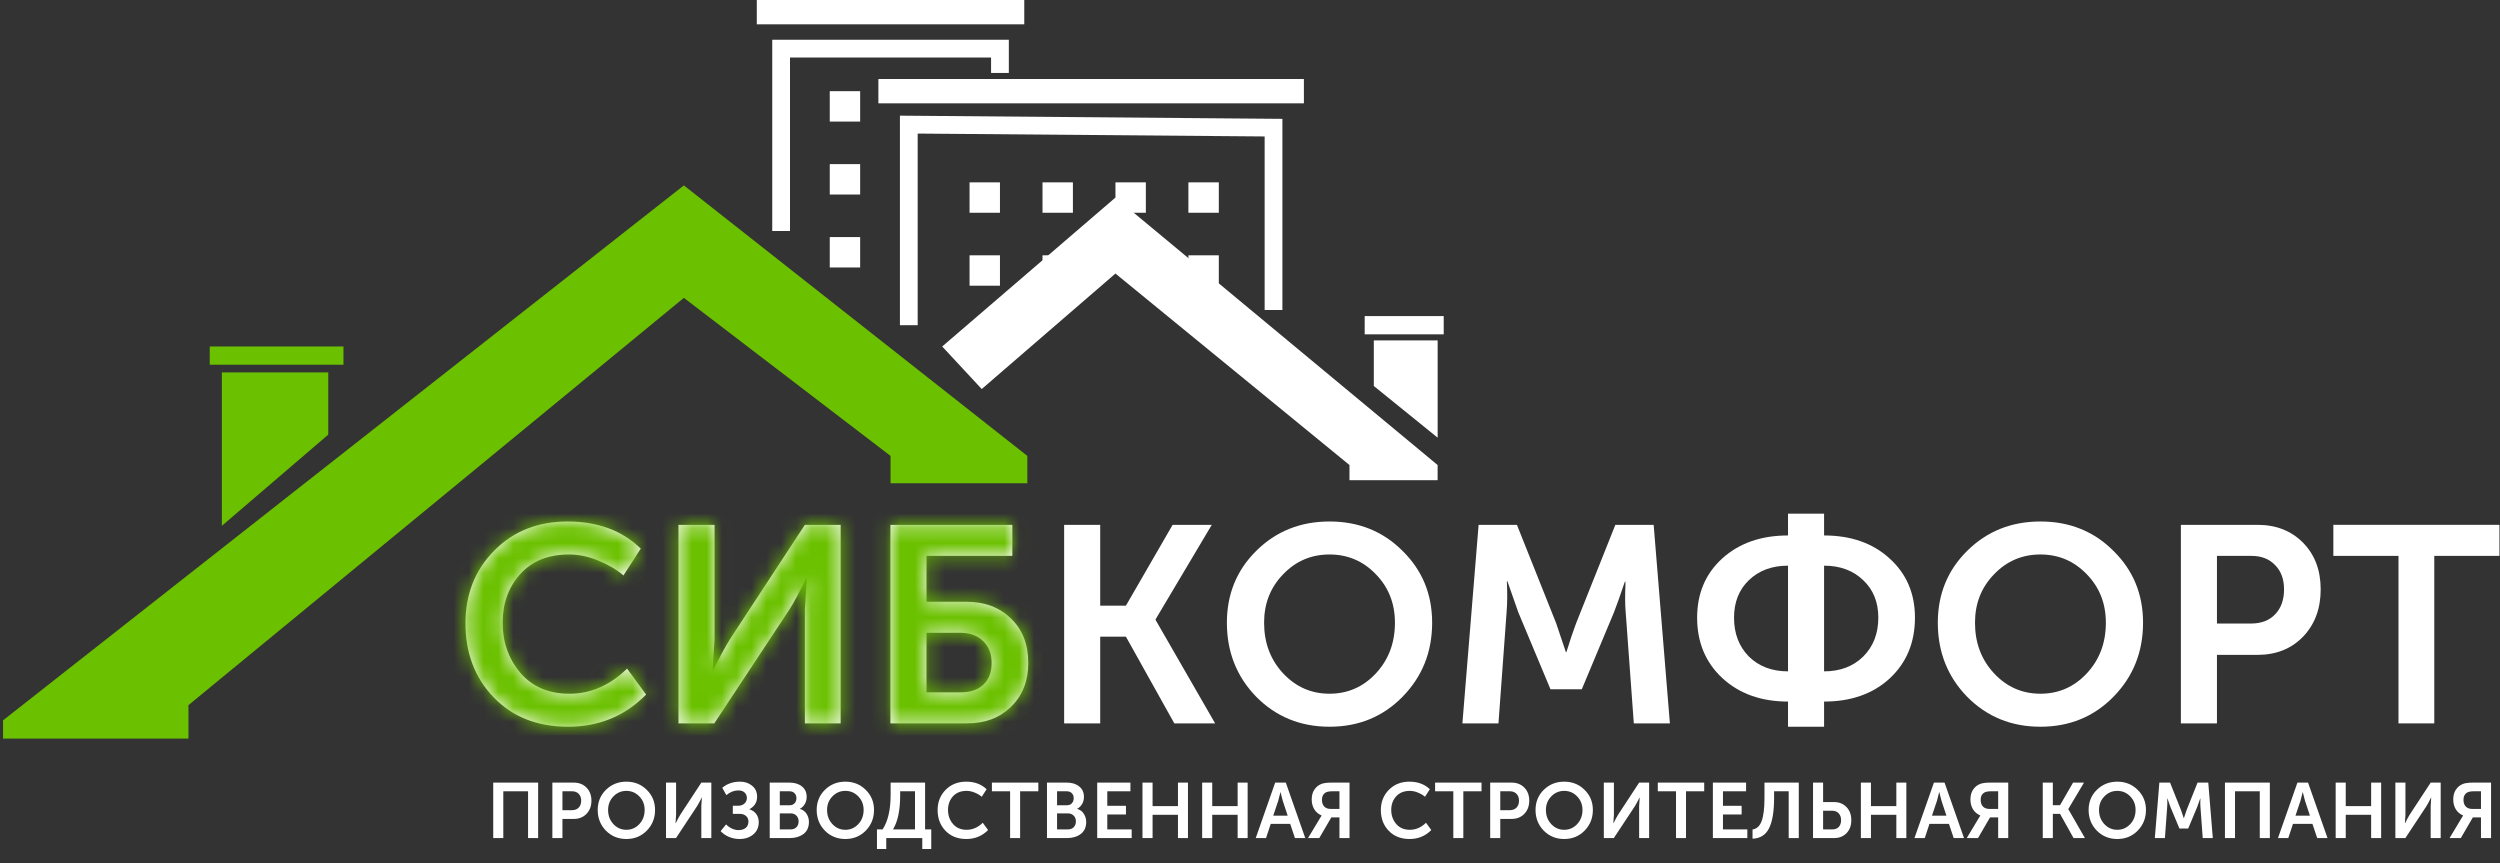 <svg xmlns="http://www.w3.org/2000/svg" width="168" height="58" viewBox="0 0 168 58" fill="none">
<rect x="0" y="0" width="168" height="58" fill="#333333" stroke="none"/>
<g clip-path="url(#clip0_407_3)">
<path d="M92.32 25.939L96.61 29.412V22.875H92.32V25.939Z" fill="#ffffff"/>
<path d="M91.707 21.241V22.467H97.017V21.241H91.707Z" fill="#ffffff"/>
<path d="M0.205 49.632H12.664V47.385L45.956 20.016L59.845 30.637V32.475H69.036V30.637L45.956 12.459L0.205 48.406V49.632Z" fill="#6BC100"/>
<path d="M14.91 35.334L22.059 29.207V25.023H14.91V35.334Z" fill="#6BC100"/>
<path d="M14.094 23.284V24.509H23.081V23.284H14.094Z" fill="#6BC100"/>
<path d="M63.316 23.284L65.972 26.143L74.958 18.382L90.685 31.25V32.271H96.608V31.25L74.958 13.276L63.316 23.284Z" fill="#ffffff"/>
<path fill-rule="evenodd" clip-rule="evenodd" d="M51.895 2.671H67.793V4.902H66.6V3.865H53.088V15.523H51.895V2.671Z" fill="#ffffff"/>
<path d="M68.831 0H50.857V1.634H68.831V0Z" fill="#ffffff"/>
<path d="M87.622 5.31H59.027V6.944H87.622V5.31Z" fill="#ffffff"/>
<path fill-rule="evenodd" clip-rule="evenodd" d="M60.475 7.772L86.177 7.987V20.833H84.984V9.17L61.668 8.976V21.854H60.475V7.772Z" fill="#ffffff"/>
<path d="M57.802 6.127H55.76V8.17H57.802V6.127Z" fill="#ffffff"/>
<path d="M57.802 11.029H55.76V13.072H57.802V11.029Z" fill="#ffffff"/>
<path d="M57.802 15.931H55.76V17.974H57.802V15.931Z" fill="#ffffff"/>
<path d="M67.197 12.255H65.154V14.297H67.197V12.255Z" fill="#ffffff"/>
<path d="M67.197 17.157H65.154V19.199H67.197V17.157Z" fill="#ffffff"/>
<path d="M72.099 12.255H70.057V14.297H72.099V12.255Z" fill="#ffffff"/>
<path d="M72.099 17.157H70.057V19.199H72.099V17.157Z" fill="#ffffff"/>
<path d="M77.001 12.255H74.959V14.297H77.001V12.255Z" fill="#ffffff"/>
<path d="M81.904 12.255H79.861V14.297H81.904V12.255Z" fill="#ffffff"/>
<path d="M81.904 17.157H79.861V19.199H81.904V17.157Z" fill="#ffffff"/>
<path d="M31.279 41.883C31.279 39.929 31.925 38.301 33.215 36.998C34.505 35.695 36.146 35.044 38.138 35.044C40.167 35.044 41.808 35.651 43.061 36.866L41.896 38.67C41.407 38.257 40.831 37.919 40.167 37.656C39.516 37.392 38.877 37.261 38.251 37.261C36.848 37.261 35.752 37.699 34.962 38.576C34.173 39.453 33.779 40.543 33.779 41.846C33.779 43.161 34.179 44.288 34.981 45.228C35.783 46.155 36.879 46.618 38.269 46.618C39.697 46.618 40.988 46.055 42.14 44.928L43.418 46.675C42.002 48.115 40.255 48.836 38.175 48.836C36.109 48.836 34.442 48.178 33.177 46.863C31.912 45.547 31.279 43.888 31.279 41.883Z" fill="#ffffff"/>
<path d="M45.594 48.611V35.269H48.018V42.973L47.886 45.04H47.924C48.35 44.176 48.726 43.481 49.051 42.955L54.087 35.269H56.492V48.611H54.087V40.925L54.218 38.858H54.181C53.768 39.71 53.398 40.399 53.072 40.925L47.999 48.611H45.594Z" fill="#ffffff"/>
<path d="M59.836 48.611V35.269H68.029V37.355H62.26V40.437H64.928C66.168 40.437 67.17 40.812 67.934 41.564C68.711 42.303 69.1 43.299 69.1 44.552C69.1 45.754 68.718 46.731 67.953 47.483C67.189 48.235 66.2 48.611 64.984 48.611H59.836ZM62.26 46.525H64.552C65.216 46.525 65.73 46.349 66.093 45.999C66.456 45.648 66.638 45.166 66.638 44.552C66.638 43.938 66.45 43.449 66.074 43.086C65.698 42.71 65.178 42.522 64.515 42.522H62.26V46.525Z" fill="#ffffff"/>
<path d="M71.51 48.611V35.269H73.934V40.7H75.662L78.8 35.269H81.431L77.654 41.62V41.658L81.657 48.611H78.913L75.662 42.785H73.934V48.611H71.51Z" fill="#ffffff"/>
<path d="M82.447 41.846C82.447 39.929 83.105 38.319 84.42 37.017C85.748 35.701 87.389 35.044 89.343 35.044C91.298 35.044 92.932 35.701 94.248 37.017C95.576 38.319 96.24 39.929 96.24 41.846C96.24 43.813 95.576 45.472 94.248 46.825C92.932 48.166 91.298 48.836 89.343 48.836C87.389 48.836 85.748 48.166 84.42 46.825C83.105 45.472 82.447 43.813 82.447 41.846ZM84.947 41.846C84.947 43.199 85.373 44.332 86.224 45.247C87.076 46.161 88.116 46.618 89.343 46.618C90.571 46.618 91.611 46.161 92.463 45.247C93.314 44.332 93.74 43.199 93.74 41.846C93.74 40.556 93.314 39.472 92.463 38.595C91.611 37.706 90.571 37.261 89.343 37.261C88.116 37.261 87.076 37.706 86.224 38.595C85.373 39.472 84.947 40.556 84.947 41.846Z" fill="#ffffff"/>
<path d="M98.273 48.611L99.363 35.269H101.937L104.568 41.865L105.226 43.819H105.263C105.502 43.042 105.721 42.391 105.921 41.865L108.552 35.269H111.126L112.216 48.611H109.792L109.247 41.151C109.222 40.888 109.209 40.587 109.209 40.249C109.209 39.898 109.216 39.616 109.228 39.403V39.084H109.191C108.903 39.948 108.658 40.637 108.458 41.151L106.297 46.318H104.192L102.031 41.151L101.299 39.065H101.261C101.299 39.867 101.292 40.562 101.242 41.151L100.697 48.611H98.273Z" fill="#ffffff"/>
<path d="M114.047 41.508C114.047 39.879 114.611 38.551 115.738 37.524C116.878 36.497 118.35 35.983 120.154 35.983V34.518H122.578V35.983C124.382 35.983 125.847 36.497 126.975 37.524C128.115 38.551 128.685 39.879 128.685 41.508C128.685 43.174 128.121 44.533 126.994 45.585C125.866 46.625 124.394 47.145 122.578 47.145V48.836H120.154V47.145C118.35 47.145 116.878 46.619 115.738 45.566C114.611 44.514 114.047 43.161 114.047 41.508ZM122.578 45.115C123.655 45.115 124.532 44.783 125.209 44.12C125.885 43.443 126.223 42.572 126.223 41.508C126.223 40.468 125.885 39.629 125.209 38.99C124.532 38.338 123.655 38.013 122.578 38.013V45.115ZM116.527 41.508C116.527 42.572 116.859 43.443 117.523 44.12C118.2 44.783 119.077 45.115 120.154 45.115V38.013C119.077 38.013 118.2 38.338 117.523 38.99C116.859 39.629 116.527 40.468 116.527 41.508Z" fill="#ffffff"/>
<path d="M130.221 41.846C130.221 39.929 130.878 38.319 132.194 37.017C133.522 35.701 135.163 35.044 137.117 35.044C139.071 35.044 140.706 35.701 142.021 37.017C143.349 38.319 144.013 39.929 144.013 41.846C144.013 43.813 143.349 45.472 142.021 46.825C140.706 48.166 139.071 48.836 137.117 48.836C135.163 48.836 133.522 48.166 132.194 46.825C130.878 45.472 130.221 43.813 130.221 41.846ZM132.72 41.846C132.72 43.199 133.146 44.332 133.998 45.247C134.85 46.161 135.889 46.618 137.117 46.618C138.345 46.618 139.384 46.161 140.236 45.247C141.088 44.332 141.514 43.199 141.514 41.846C141.514 40.556 141.088 39.472 140.236 38.595C139.384 37.706 138.345 37.261 137.117 37.261C135.889 37.261 134.85 37.706 133.998 38.595C133.146 39.472 132.72 40.556 132.72 41.846Z" fill="#ffffff"/>
<path d="M146.555 48.611V35.269H151.703C152.956 35.269 153.977 35.67 154.766 36.472C155.555 37.274 155.95 38.319 155.95 39.61C155.95 40.9 155.555 41.959 154.766 42.785C153.977 43.6 152.956 44.007 151.703 44.007H148.979V48.611H146.555ZM148.979 41.902H151.252C151.954 41.902 152.499 41.696 152.887 41.282C153.288 40.869 153.488 40.311 153.488 39.61C153.488 38.921 153.288 38.376 152.887 37.975C152.499 37.562 151.966 37.355 151.29 37.355H148.979V41.902Z" fill="#ffffff"/>
<path d="M161.179 48.611V37.355H156.801V35.269H167.962V37.355H163.584V48.611H161.179Z" fill="#ffffff"/>
<mask id="mask0_407_3" style="mask-type:alpha" maskUnits="userSpaceOnUse" x="31" y="34" width="137" height="15" fill="#ffffff">
<path d="M31.279 41.883C31.279 39.929 31.925 38.301 33.215 36.998C34.505 35.695 36.146 35.044 38.138 35.044C40.167 35.044 41.808 35.651 43.061 36.866L41.896 38.67C41.407 38.257 40.831 37.919 40.167 37.656C39.516 37.392 38.877 37.261 38.251 37.261C36.848 37.261 35.752 37.699 34.962 38.576C34.173 39.453 33.779 40.543 33.779 41.846C33.779 43.161 34.179 44.288 34.981 45.228C35.783 46.155 36.879 46.618 38.269 46.618C39.697 46.618 40.988 46.055 42.14 44.928L43.418 46.675C42.002 48.115 40.255 48.836 38.175 48.836C36.109 48.836 34.442 48.178 33.177 46.863C31.912 45.547 31.279 43.888 31.279 41.883Z" fill="#ffffff"/>
<path d="M45.594 48.611V35.269H48.018V42.973L47.886 45.04H47.924C48.35 44.176 48.726 43.481 49.051 42.955L54.087 35.269H56.492V48.611H54.087V40.925L54.218 38.858H54.181C53.768 39.71 53.398 40.399 53.072 40.925L47.999 48.611H45.594Z" fill="#ffffff"/>
<path d="M59.836 48.611V35.269H68.029V37.355H62.26V40.437H64.928C66.168 40.437 67.17 40.812 67.934 41.564C68.711 42.303 69.1 43.299 69.1 44.552C69.1 45.754 68.718 46.731 67.953 47.483C67.189 48.235 66.2 48.611 64.984 48.611H59.836ZM62.26 46.525H64.552C65.216 46.525 65.73 46.349 66.093 45.999C66.456 45.648 66.638 45.166 66.638 44.552C66.638 43.938 66.45 43.449 66.074 43.086C65.698 42.71 65.178 42.522 64.515 42.522H62.26V46.525Z" fill="#ffffff"/>
<path d="M71.51 48.611V35.269H73.934V40.7H75.662L78.8 35.269H81.431L77.654 41.62V41.658L81.657 48.611H78.913L75.662 42.785H73.934V48.611H71.51Z" fill="#ffffff"/>
<path d="M82.447 41.846C82.447 39.929 83.105 38.319 84.42 37.017C85.748 35.701 87.389 35.044 89.343 35.044C91.298 35.044 92.933 35.701 94.248 37.017C95.576 38.319 96.24 39.929 96.24 41.846C96.24 43.813 95.576 45.472 94.248 46.825C92.933 48.166 91.298 48.836 89.343 48.836C87.389 48.836 85.748 48.166 84.42 46.825C83.105 45.472 82.447 43.813 82.447 41.846ZM84.947 41.846C84.947 43.199 85.373 44.332 86.224 45.247C87.076 46.161 88.116 46.618 89.343 46.618C90.571 46.618 91.611 46.161 92.463 45.247C93.314 44.332 93.74 43.199 93.74 41.846C93.74 40.556 93.314 39.472 92.463 38.595C91.611 37.706 90.571 37.261 89.343 37.261C88.116 37.261 87.076 37.706 86.224 38.595C85.373 39.472 84.947 40.556 84.947 41.846Z" fill="#ffffff"/>
<path d="M98.275 48.611L99.365 35.269H101.939L104.57 41.865L105.228 43.819H105.265C105.503 43.042 105.723 42.391 105.923 41.865L108.554 35.269H111.128L112.218 48.611H109.794L109.249 41.151C109.224 40.888 109.211 40.587 109.211 40.249C109.211 39.898 109.218 39.616 109.23 39.403V39.084H109.193C108.904 39.948 108.66 40.637 108.46 41.151L106.299 46.318H104.194L102.033 41.151L101.301 39.065H101.263C101.301 39.867 101.294 40.562 101.244 41.151L100.699 48.611H98.275Z" fill="#ffffff"/>
<path d="M114.047 41.508C114.047 39.879 114.611 38.551 115.738 37.524C116.878 36.497 118.35 35.983 120.154 35.983V34.518H122.578V35.983C124.382 35.983 125.847 36.497 126.975 37.524C128.115 38.551 128.685 39.879 128.685 41.508C128.685 43.174 128.121 44.533 126.994 45.585C125.866 46.625 124.394 47.145 122.578 47.145V48.836H120.154V47.145C118.35 47.145 116.878 46.619 115.738 45.566C114.611 44.514 114.047 43.161 114.047 41.508ZM122.578 45.115C123.655 45.115 124.532 44.783 125.209 44.12C125.885 43.443 126.223 42.572 126.223 41.508C126.223 40.468 125.885 39.629 125.209 38.99C124.532 38.338 123.655 38.013 122.578 38.013V45.115ZM116.527 41.508C116.527 42.572 116.859 43.443 117.523 44.12C118.2 44.783 119.077 45.115 120.154 45.115V38.013C119.077 38.013 118.2 38.338 117.523 38.99C116.859 39.629 116.527 40.468 116.527 41.508Z" fill="#ffffff"/>
<path d="M130.221 41.846C130.221 39.929 130.878 38.319 132.194 37.017C133.522 35.701 135.163 35.044 137.117 35.044C139.071 35.044 140.706 35.701 142.021 37.017C143.349 38.319 144.013 39.929 144.013 41.846C144.013 43.813 143.349 45.472 142.021 46.825C140.706 48.166 139.071 48.836 137.117 48.836C135.163 48.836 133.522 48.166 132.194 46.825C130.878 45.472 130.221 43.813 130.221 41.846ZM132.72 41.846C132.72 43.199 133.146 44.332 133.998 45.247C134.85 46.161 135.889 46.618 137.117 46.618C138.345 46.618 139.384 46.161 140.236 45.247C141.088 44.332 141.514 43.199 141.514 41.846C141.514 40.556 141.088 39.472 140.236 38.595C139.384 37.706 138.345 37.261 137.117 37.261C135.889 37.261 134.85 37.706 133.998 38.595C133.146 39.472 132.72 40.556 132.72 41.846Z" fill="#ffffff"/>
<path d="M146.555 48.611V35.269H151.703C152.956 35.269 153.977 35.67 154.766 36.472C155.555 37.274 155.95 38.319 155.95 39.61C155.95 40.9 155.555 41.959 154.766 42.785C153.977 43.6 152.956 44.007 151.703 44.007H148.979V48.611H146.555ZM148.979 41.902H151.252C151.954 41.902 152.499 41.696 152.887 41.282C153.288 40.869 153.488 40.311 153.488 39.61C153.488 38.921 153.288 38.376 152.887 37.975C152.499 37.562 151.966 37.355 151.29 37.355H148.979V41.902Z" fill="#ffffff"/>
<path d="M161.179 48.611V37.355H156.801V35.269H167.962V37.355H163.584V48.611H161.179Z" fill="#ffffff"/>
</mask>
<g mask="url(#mask0_407_3)">
<path d="M70.057 33.088H30.434V49.428H70.057V33.088Z" fill="#6BC100"/>
</g>
<path d="M33.145 56.318V52.591H36.163V56.318H35.486V53.174H33.822V56.318H33.145Z" fill="#ffffff"/>
<path d="M37.119 56.318V52.591H38.558C38.907 52.591 39.193 52.703 39.413 52.927C39.634 53.151 39.744 53.443 39.744 53.804C39.744 54.164 39.634 54.46 39.413 54.691C39.193 54.918 38.907 55.032 38.558 55.032H37.796V56.318H37.119ZM37.796 54.444H38.432C38.628 54.444 38.78 54.386 38.888 54.271C39 54.155 39.056 53.999 39.056 53.804C39.056 53.611 39 53.459 38.888 53.347C38.78 53.231 38.631 53.174 38.442 53.174H37.796V54.444Z" fill="#ffffff"/>
<path d="M40.166 54.428C40.166 53.893 40.35 53.443 40.717 53.079C41.088 52.712 41.547 52.528 42.093 52.528C42.639 52.528 43.096 52.712 43.463 53.079C43.834 53.443 44.02 53.893 44.02 54.428C44.02 54.978 43.834 55.442 43.463 55.82C43.096 56.194 42.639 56.381 42.093 56.381C41.547 56.381 41.088 56.194 40.717 55.82C40.35 55.442 40.166 54.978 40.166 54.428ZM40.864 54.428C40.864 54.806 40.983 55.123 41.221 55.379C41.459 55.634 41.75 55.762 42.093 55.762C42.436 55.762 42.726 55.634 42.964 55.379C43.202 55.123 43.321 54.806 43.321 54.428C43.321 54.068 43.202 53.765 42.964 53.52C42.726 53.272 42.436 53.147 42.093 53.147C41.75 53.147 41.459 53.272 41.221 53.52C40.983 53.765 40.864 54.068 40.864 54.428Z" fill="#ffffff"/>
<path d="M44.756 56.318V52.591H45.433V54.743L45.396 55.321H45.407C45.526 55.079 45.631 54.885 45.722 54.738L47.129 52.591H47.801V56.318H47.129V54.171L47.166 53.594H47.155C47.04 53.831 46.937 54.024 46.845 54.171L45.428 56.318H44.756Z" fill="#ffffff"/>
<path d="M48.426 55.851L48.793 55.4C48.895 55.508 49.021 55.599 49.171 55.673C49.322 55.746 49.476 55.783 49.633 55.783C49.836 55.783 49.997 55.732 50.116 55.631C50.235 55.529 50.295 55.389 50.295 55.211C50.295 55.05 50.24 54.923 50.132 54.833C50.027 54.738 49.883 54.691 49.702 54.691H49.245V54.145H49.612C49.78 54.145 49.919 54.096 50.027 53.998C50.135 53.9 50.19 53.777 50.19 53.63C50.19 53.48 50.141 53.357 50.043 53.263C49.945 53.165 49.803 53.116 49.617 53.116C49.334 53.116 49.064 53.221 48.809 53.431L48.536 52.937C48.865 52.664 49.264 52.528 49.733 52.528C50.051 52.528 50.321 52.619 50.541 52.801C50.765 52.983 50.877 53.231 50.877 53.546C50.877 53.914 50.706 54.19 50.363 54.376V54.386C50.555 54.446 50.708 54.551 50.82 54.701C50.932 54.852 50.988 55.036 50.988 55.253C50.988 55.596 50.864 55.87 50.615 56.077C50.37 56.28 50.064 56.381 49.696 56.381C49.458 56.381 49.225 56.336 48.998 56.245C48.774 56.15 48.583 56.019 48.426 55.851Z" fill="#ffffff"/>
<path d="M51.725 56.318V52.591H53.053C53.399 52.591 53.678 52.676 53.888 52.848C54.101 53.016 54.208 53.251 54.208 53.552C54.208 53.727 54.167 53.884 54.087 54.024C54.007 54.164 53.896 54.273 53.756 54.35V54.36C53.952 54.416 54.101 54.526 54.203 54.691C54.308 54.855 54.36 55.037 54.36 55.237C54.36 55.59 54.237 55.86 53.993 56.045C53.748 56.227 53.441 56.318 53.074 56.318H51.725ZM52.402 54.113H53.058C53.202 54.113 53.313 54.07 53.394 53.982C53.478 53.891 53.52 53.776 53.52 53.636C53.52 53.499 53.478 53.389 53.394 53.305C53.313 53.217 53.198 53.174 53.048 53.174H52.402V54.113ZM52.402 55.736H53.126C53.294 55.736 53.426 55.687 53.52 55.589C53.618 55.487 53.667 55.356 53.667 55.195C53.667 55.037 53.618 54.91 53.52 54.812C53.426 54.71 53.294 54.659 53.126 54.659H52.402V55.736Z" fill="#ffffff"/>
<path d="M54.881 54.428C54.881 53.893 55.065 53.443 55.432 53.079C55.803 52.712 56.262 52.528 56.808 52.528C57.354 52.528 57.81 52.712 58.178 53.079C58.549 53.443 58.734 53.893 58.734 54.428C58.734 54.978 58.549 55.442 58.178 55.82C57.81 56.194 57.354 56.381 56.808 56.381C56.262 56.381 55.803 56.194 55.432 55.82C55.065 55.442 54.881 54.978 54.881 54.428ZM55.579 54.428C55.579 54.806 55.698 55.123 55.936 55.379C56.174 55.634 56.465 55.762 56.808 55.762C57.151 55.762 57.441 55.634 57.679 55.379C57.917 55.123 58.036 54.806 58.036 54.428C58.036 54.068 57.917 53.765 57.679 53.52C57.441 53.272 57.151 53.147 56.808 53.147C56.465 53.147 56.174 53.272 55.936 53.52C55.698 53.765 55.579 54.068 55.579 54.428Z" fill="#ffffff"/>
<path d="M60.008 55.736H61.488V53.174H60.491V53.452C60.491 54.453 60.33 55.214 60.008 55.736ZM58.932 55.736H59.31C59.67 55.19 59.85 54.413 59.85 53.405V52.591H62.166V55.736H62.58V57.053H61.977V56.318H59.556V57.053H58.932V55.736Z" fill="#ffffff"/>
<path d="M63.008 54.439C63.008 53.893 63.188 53.438 63.549 53.074C63.909 52.71 64.368 52.528 64.924 52.528C65.491 52.528 65.95 52.697 66.3 53.037L65.974 53.541C65.838 53.426 65.677 53.331 65.491 53.258C65.309 53.184 65.131 53.147 64.956 53.147C64.564 53.147 64.257 53.27 64.037 53.515C63.816 53.76 63.706 54.064 63.706 54.428C63.706 54.796 63.818 55.111 64.042 55.373C64.266 55.632 64.572 55.762 64.961 55.762C65.36 55.762 65.72 55.604 66.042 55.289L66.399 55.778C66.004 56.18 65.516 56.381 64.935 56.381C64.357 56.381 63.892 56.198 63.538 55.83C63.185 55.463 63.008 54.999 63.008 54.439Z" fill="#ffffff"/>
<path d="M67.879 56.318V53.174H66.656V52.591H69.775V53.174H68.552V56.318H67.879Z" fill="#ffffff"/>
<path d="M70.357 56.318V52.591H71.686C72.032 52.591 72.31 52.676 72.52 52.848C72.734 53.016 72.841 53.251 72.841 53.552C72.841 53.727 72.801 53.884 72.72 54.024C72.639 54.164 72.529 54.273 72.389 54.35V54.36C72.585 54.416 72.734 54.526 72.835 54.691C72.94 54.855 72.993 55.037 72.993 55.237C72.993 55.59 72.871 55.86 72.625 56.045C72.381 56.227 72.074 56.318 71.707 56.318H70.357ZM71.035 54.113H71.691C71.835 54.113 71.947 54.07 72.027 53.982C72.111 53.891 72.153 53.776 72.153 53.636C72.153 53.499 72.111 53.389 72.027 53.305C71.947 53.217 71.831 53.174 71.68 53.174H71.035V54.113ZM71.035 55.736H71.759C71.927 55.736 72.058 55.687 72.153 55.589C72.251 55.487 72.3 55.356 72.3 55.195C72.3 55.037 72.251 54.91 72.153 54.812C72.058 54.71 71.927 54.659 71.759 54.659H71.035V55.736Z" fill="#ffffff"/>
<path d="M73.732 56.318V52.591H75.964V53.174H74.41V54.15H75.664V54.733H74.41V55.736H76.048V56.318H73.732Z" fill="#ffffff"/>
<path d="M76.775 56.318V52.591H77.453V54.171H79.159V52.591H79.831V56.318H79.159V54.754H77.453V56.318H76.775Z" fill="#ffffff"/>
<path d="M80.785 56.318V52.591H81.462V54.171H83.169V52.591H83.841V56.318H83.169V54.754H81.462V56.318H80.785Z" fill="#ffffff"/>
<path d="M84.385 56.318L85.692 52.591H86.406L87.713 56.318H87.02L86.7 55.363H85.393L85.078 56.318H84.385ZM85.561 54.812H86.532L86.201 53.814L86.054 53.237H86.044C85.988 53.482 85.939 53.674 85.897 53.814L85.561 54.812Z" fill="#ffffff"/>
<path d="M87.9 56.318L88.688 55.006L88.809 54.812V54.801C88.588 54.703 88.422 54.56 88.31 54.371C88.201 54.182 88.147 53.965 88.147 53.72C88.147 53.468 88.203 53.254 88.315 53.079C88.431 52.901 88.583 52.771 88.772 52.691C88.926 52.624 89.162 52.591 89.481 52.591H90.688V56.318H90.011V54.927H89.465L88.656 56.318H87.9ZM89.423 54.36H90.011V53.174H89.533C89.323 53.174 89.167 53.205 89.066 53.268C88.912 53.363 88.835 53.522 88.835 53.746C88.835 53.942 88.887 54.094 88.992 54.203C89.097 54.308 89.241 54.36 89.423 54.36Z" fill="#ffffff"/>
<path d="M92.793 54.439C92.793 53.893 92.973 53.438 93.334 53.074C93.694 52.71 94.153 52.528 94.709 52.528C95.276 52.528 95.735 52.697 96.085 53.037L95.759 53.541C95.623 53.426 95.462 53.331 95.276 53.258C95.094 53.184 94.916 53.147 94.741 53.147C94.349 53.147 94.043 53.27 93.822 53.515C93.602 53.76 93.491 54.064 93.491 54.428C93.491 54.796 93.603 55.111 93.827 55.373C94.051 55.632 94.357 55.762 94.746 55.762C95.145 55.762 95.505 55.604 95.827 55.289L96.184 55.778C95.789 56.18 95.301 56.381 94.72 56.381C94.142 56.381 93.677 56.198 93.323 55.83C92.97 55.463 92.793 54.999 92.793 54.439Z" fill="#ffffff"/>
<path d="M97.663 56.318V53.174H96.439V52.591H99.558V53.174H98.335V56.318H97.663Z" fill="#ffffff"/>
<path d="M100.141 56.318V52.591H101.579C101.929 52.591 102.214 52.703 102.435 52.927C102.655 53.151 102.766 53.443 102.766 53.804C102.766 54.164 102.655 54.46 102.435 54.691C102.214 54.918 101.929 55.032 101.579 55.032H100.818V56.318H100.141ZM100.818 54.444H101.453C101.649 54.444 101.802 54.386 101.91 54.271C102.022 54.155 102.078 53.999 102.078 53.804C102.078 53.611 102.022 53.459 101.91 53.347C101.802 53.231 101.653 53.174 101.464 53.174H100.818V54.444Z" fill="#ffffff"/>
<path d="M103.188 54.428C103.188 53.893 103.371 53.443 103.739 53.079C104.11 52.712 104.568 52.528 105.114 52.528C105.66 52.528 106.117 52.712 106.484 53.079C106.856 53.443 107.041 53.893 107.041 54.428C107.041 54.978 106.856 55.442 106.484 55.82C106.117 56.194 105.66 56.381 105.114 56.381C104.568 56.381 104.11 56.194 103.739 55.82C103.371 55.442 103.188 54.978 103.188 54.428ZM103.886 54.428C103.886 54.806 104.005 55.123 104.243 55.379C104.481 55.634 104.771 55.762 105.114 55.762C105.457 55.762 105.748 55.634 105.986 55.379C106.224 55.123 106.343 54.806 106.343 54.428C106.343 54.068 106.224 53.765 105.986 53.52C105.748 53.272 105.457 53.147 105.114 53.147C104.771 53.147 104.481 53.272 104.243 53.52C104.005 53.765 103.886 54.068 103.886 54.428Z" fill="#ffffff"/>
<path d="M107.777 56.318V52.591H108.455V54.743L108.418 55.321H108.428C108.547 55.079 108.652 54.885 108.743 54.738L110.15 52.591H110.822V56.318H110.15V54.171L110.187 53.594H110.177C110.061 53.831 109.958 54.024 109.867 54.171L108.449 56.318H107.777Z" fill="#ffffff"/>
<path d="M112.628 56.318V53.174H111.404V52.591H114.523V53.174H113.3V56.318H112.628Z" fill="#ffffff"/>
<path d="M115.105 56.318V52.591H117.337V53.174H115.783V54.15H117.037V54.733H115.783V55.736H117.421V56.318H115.105Z" fill="#ffffff"/>
<path d="M117.77 55.741C118.049 55.702 118.253 55.517 118.379 55.184C118.508 54.848 118.573 54.323 118.573 53.609V52.591H120.878V56.318H120.2V53.174H119.219V53.62C119.219 54.537 119.105 55.219 118.877 55.667C118.65 56.112 118.28 56.343 117.77 56.36V55.741Z" fill="#ffffff"/>
<path d="M121.836 56.318V52.591H122.513V53.898H123.243C123.586 53.898 123.866 54.01 124.083 54.234C124.3 54.455 124.408 54.749 124.408 55.116C124.408 55.473 124.302 55.764 124.088 55.988C123.875 56.208 123.597 56.318 123.253 56.318H121.836ZM122.513 55.736H123.133C123.318 55.736 123.462 55.681 123.563 55.573C123.668 55.461 123.721 55.309 123.721 55.116C123.721 54.923 123.667 54.77 123.558 54.654C123.453 54.539 123.308 54.481 123.122 54.481H122.513V55.736Z" fill="#ffffff"/>
<path d="M125.051 56.318V52.591H125.728V54.171H127.434V52.591H128.106V56.318H127.434V54.754H125.728V56.318H125.051Z" fill="#ffffff"/>
<path d="M128.652 56.318L129.96 52.591H130.674L131.981 56.318H131.288L130.968 55.363H129.66L129.345 56.318H128.652ZM129.828 54.812H130.8L130.469 53.814L130.322 53.237H130.311C130.255 53.482 130.206 53.674 130.164 53.814L129.828 54.812Z" fill="#ffffff"/>
<path d="M132.166 56.318L132.954 55.006L133.074 54.812V54.801C132.854 54.703 132.687 54.56 132.576 54.371C132.467 54.182 132.413 53.965 132.413 53.72C132.413 53.468 132.469 53.254 132.581 53.079C132.696 52.901 132.849 52.771 133.038 52.691C133.191 52.624 133.428 52.591 133.746 52.591H134.954V56.318H134.277V54.927H133.731L132.922 56.318H132.166ZM133.689 54.36H134.277V53.174H133.799C133.589 53.174 133.433 53.205 133.332 53.268C133.177 53.363 133.101 53.522 133.101 53.746C133.101 53.942 133.153 54.094 133.258 54.203C133.363 54.308 133.506 54.36 133.689 54.36Z" fill="#ffffff"/>
<path d="M137.273 56.318V52.591H137.951V54.108H138.434L139.31 52.591H140.045L138.99 54.365V54.376L140.108 56.318H139.342L138.434 54.691H137.951V56.318H137.273Z" fill="#ffffff"/>
<path d="M140.355 54.428C140.355 53.893 140.539 53.443 140.907 53.079C141.278 52.712 141.736 52.528 142.282 52.528C142.828 52.528 143.285 52.712 143.652 53.079C144.024 53.443 144.209 53.893 144.209 54.428C144.209 54.978 144.024 55.442 143.652 55.82C143.285 56.194 142.828 56.381 142.282 56.381C141.736 56.381 141.278 56.194 140.907 55.82C140.539 55.442 140.355 54.978 140.355 54.428ZM141.054 54.428C141.054 54.806 141.173 55.123 141.411 55.379C141.649 55.634 141.939 55.762 142.282 55.762C142.625 55.762 142.916 55.634 143.154 55.379C143.392 55.123 143.511 54.806 143.511 54.428C143.511 54.068 143.392 53.765 143.154 53.52C142.916 53.272 142.625 53.147 142.282 53.147C141.939 53.147 141.649 53.272 141.411 53.52C141.173 53.765 141.054 54.068 141.054 54.428Z" fill="#ffffff"/>
<path d="M144.805 56.318L145.109 52.591H145.828L146.563 54.434L146.747 54.98H146.758C146.824 54.763 146.885 54.581 146.941 54.434L147.676 52.591H148.396L148.7 56.318H148.023L147.871 54.234C147.864 54.161 147.86 54.077 147.86 53.982C147.86 53.884 147.862 53.805 147.865 53.746V53.657H147.855C147.775 53.898 147.706 54.091 147.65 54.234L147.046 55.678H146.458L145.855 54.234L145.65 53.651H145.639C145.65 53.875 145.648 54.07 145.634 54.234L145.482 56.318H144.805Z" fill="#ffffff"/>
<path d="M149.516 56.318V52.591H152.534V56.318H151.857V53.174H150.193V56.318H149.516Z" fill="#ffffff"/>
<path d="M153.08 56.318L154.387 52.591H155.101L156.409 56.318H155.716L155.395 55.363H154.088L153.773 56.318H153.08ZM154.256 54.812H155.227L154.897 53.814L154.75 53.237H154.739C154.683 53.482 154.634 53.674 154.592 53.814L154.256 54.812Z" fill="#ffffff"/>
<path d="M156.957 56.318V52.591H157.634V54.171H159.341V52.591H160.013V56.318H159.341V54.754H157.634V56.318H156.957Z" fill="#ffffff"/>
<path d="M160.969 56.318V52.591H161.646V54.743L161.609 55.321H161.62C161.739 55.079 161.844 54.885 161.935 54.738L163.342 52.591H164.014V56.318H163.342V54.171L163.378 53.594H163.368C163.252 53.831 163.149 54.024 163.058 54.171L161.641 56.318H160.969Z" fill="#ffffff"/>
<path d="M164.611 56.318L165.399 55.006L165.52 54.812V54.801C165.299 54.703 165.133 54.56 165.021 54.371C164.912 54.182 164.858 53.965 164.858 53.72C164.858 53.468 164.914 53.254 165.026 53.079C165.142 52.901 165.294 52.771 165.483 52.691C165.637 52.624 165.873 52.591 166.192 52.591H167.399V56.318H166.722V54.927H166.176L165.367 56.318H164.611ZM166.134 54.36H166.722V53.174H166.244C166.034 53.174 165.878 53.205 165.777 53.268C165.623 53.363 165.546 53.522 165.546 53.746C165.546 53.942 165.598 54.094 165.703 54.203C165.808 54.308 165.952 54.36 166.134 54.36Z" fill="#ffffff"/>
</g>
<defs fill="#ffffff">
<clipPath id="clip0_407_3" fill="#ffffff">
<rect width="168" height="57.273" fill="white"/>
</clipPath>
</defs>
</svg>